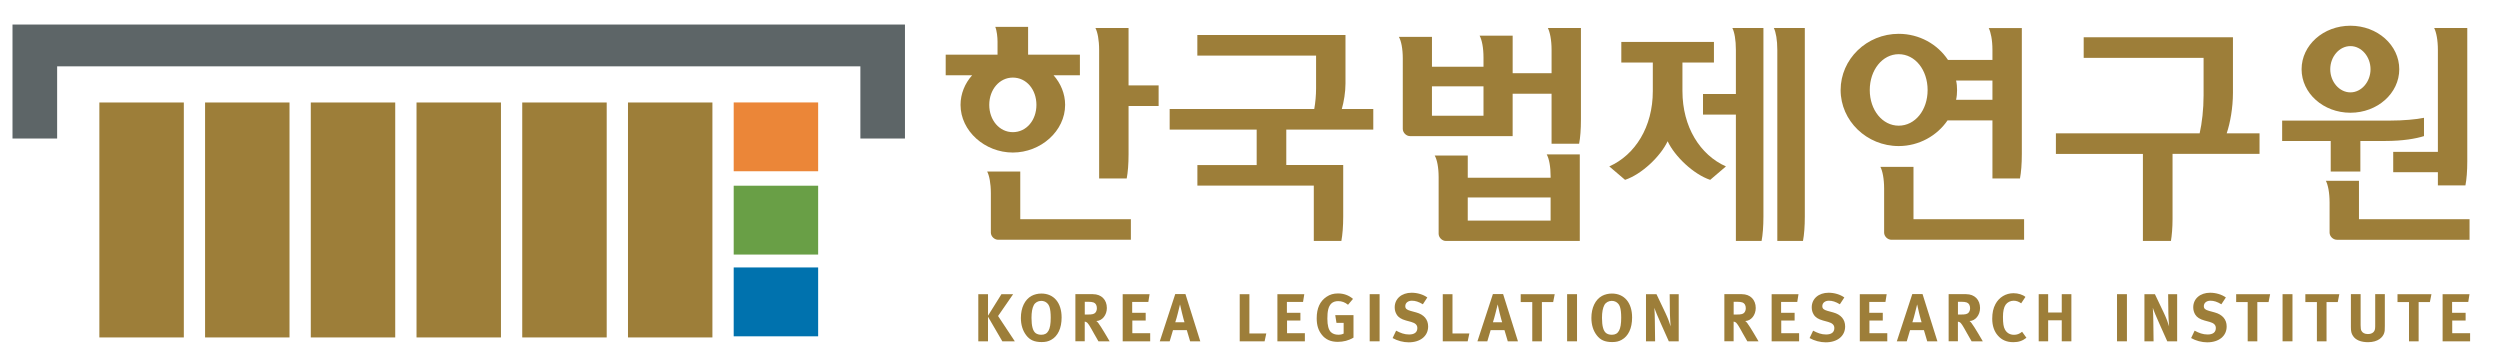 <svg xmlns="http://www.w3.org/2000/svg" xmlns:xlink="http://www.w3.org/1999/xlink" version="1.1" id="Layer_1" x="0px" y="0px" width="200px" height="29px" viewBox="0 0 200 29" enable-background="new 0 0 200 29" xml:space="preserve">
<g>
	<polygon fill="#5D6567" points="68.83,11.082 68.83,5.307 4.571,5.307 4.571,11.082 1,11.082 1,1.963 72.397,1.963 72.397,11.082     "/>
	<rect x="7.949" y="8.199" fill="#9D7E39" width="6.757" height="18.796"/>
	<rect x="16.406" y="8.199" fill="#9D7E39" width="6.755" height="18.796"/>
	<rect x="24.863" y="8.199" fill="#9D7E39" width="6.755" height="18.796"/>
	<rect x="33.322" y="8.199" fill="#9D7E39" width="6.755" height="18.796"/>
	<rect x="41.779" y="8.199" fill="#9D7E39" width="6.757" height="18.796"/>
	<rect x="50.239" y="8.199" fill="#9D7E39" width="6.754" height="18.796"/>
	<rect x="58.696" y="21.396" fill="#0072AE" width="6.756" height="5.509"/>
	<rect x="58.696" y="8.195" fill="#EB8638" width="6.756" height="5.505"/>
	<rect x="58.696" y="14.857" fill="#699F46" width="6.756" height="5.508"/>
</g>
<g>
	<path fill="#9D7E39" d="M79.041,23.534v1.722l1.075-1.722h0.936l-1.207,1.747l1.34,2.024h-0.999l-1.146-1.969v1.969h-0.776v-3.771   H79.041z"/>
	<path fill="#9D7E39" d="M84.929,25.4c0,0.854-0.294,1.492-0.842,1.791c-0.228,0.123-0.44,0.174-0.755,0.174   c-0.569,0-0.939-0.158-1.227-0.533c-0.287-0.368-0.435-0.845-0.435-1.397c0-0.813,0.311-1.467,0.854-1.763   c0.222-0.119,0.499-0.188,0.782-0.188C84.31,23.483,84.929,24.219,84.929,25.4z M82.708,24.401   c-0.13,0.245-0.188,0.574-0.188,1.031c0,0.65,0.11,1.057,0.336,1.222c0.12,0.086,0.273,0.127,0.452,0.127   c0.526,0,0.75-0.398,0.75-1.361c0-0.385-0.034-0.659-0.099-0.871c-0.06-0.191-0.262-0.479-0.663-0.479   C83.04,24.072,82.819,24.201,82.708,24.401z"/>
	<path fill="#9D7E39" d="M87.442,23.534c0.667,0,1.107,0.446,1.107,1.107c0,0.565-0.376,1.029-0.844,1.042   c0.078,0.058,0.11,0.09,0.159,0.157c0.216,0.269,0.906,1.465,0.906,1.465h-0.896c-0.146-0.251-0.206-0.353-0.353-0.618   c-0.374-0.677-0.487-0.865-0.625-0.922c-0.038-0.019-0.068-0.029-0.117-0.035v1.573h-0.748v-3.771h1.409V23.534z M86.779,25.162   h0.257c0.325,0,0.466-0.035,0.569-0.125c0.092-0.087,0.145-0.223,0.145-0.379c0-0.233-0.094-0.398-0.269-0.463   c-0.089-0.033-0.246-0.053-0.428-0.053h-0.271v1.02H86.779z"/>
	<path fill="#9D7E39" d="M91.967,23.534l-0.1,0.62h-1.292v0.872h1.08v0.619h-1.069v1.01h1.429v0.65h-2.2v-3.771H91.967z"/>
	<path fill="#9D7E39" d="M94.835,23.523l1.188,3.782H95.21l-0.265-0.894H93.84l-0.266,0.894h-0.791l1.237-3.782H94.835z    M94.759,25.781c0,0-0.123-0.397-0.204-0.761c-0.038-0.175-0.154-0.668-0.154-0.668s-0.108,0.446-0.179,0.728   c-0.069,0.271-0.118,0.45-0.201,0.701H94.759z"/>
	<path fill="#9D7E39" d="M99.952,23.534v3.144h1.351l-0.135,0.628h-1.991v-3.771H99.952z"/>
	<path fill="#9D7E39" d="M104.343,23.534l-0.099,0.62h-1.292v0.872h1.08v0.619h-1.069v1.01h1.427v0.65h-2.198v-3.771H104.343z"/>
	<path fill="#9D7E39" d="M107.842,24.381c-0.244-0.198-0.5-0.292-0.789-0.292c-0.221,0-0.412,0.065-0.543,0.189   c-0.254,0.244-0.32,0.65-0.32,1.216c0,0.538,0.094,0.883,0.281,1.074c0.141,0.136,0.349,0.21,0.592,0.21   c0.168,0,0.305-0.027,0.429-0.091v-0.859h-0.574l-0.098-0.619h1.46v1.803c-0.387,0.229-0.809,0.336-1.254,0.336   c-0.564,0-0.982-0.185-1.285-0.574c-0.277-0.352-0.404-0.754-0.404-1.317c0-0.798,0.262-1.364,0.789-1.716   c0.277-0.186,0.561-0.266,0.916-0.266c0.459,0,0.867,0.148,1.199,0.436L107.842,24.381z"/>
	<path fill="#9D7E39" d="M110.368,23.534v3.771h-0.793v-3.771H110.368z"/>
	<path fill="#9D7E39" d="M113.829,24.342c-0.342-0.204-0.599-0.285-0.879-0.285c-0.311,0-0.527,0.178-0.527,0.434   c0,0.193,0.104,0.292,0.418,0.379l0.455,0.125c0.617,0.168,0.955,0.564,0.955,1.121c0,0.766-0.619,1.27-1.557,1.27   c-0.428,0-0.906-0.124-1.286-0.341l0.282-0.591c0.35,0.186,0.655,0.305,1.035,0.305c0.433,0,0.662-0.18,0.662-0.516   c0-0.244-0.158-0.396-0.494-0.49l-0.416-0.113c-0.376-0.104-0.609-0.252-0.744-0.479c-0.104-0.168-0.157-0.363-0.157-0.574   c0-0.69,0.555-1.168,1.351-1.168c0.463,0,0.929,0.14,1.258,0.378L113.829,24.342z"/>
	<path fill="#9D7E39" d="M116.199,23.534v3.144h1.35l-0.135,0.628h-1.993v-3.771H116.199z"/>
	<path fill="#9D7E39" d="M120.248,23.523l1.188,3.782h-0.814l-0.264-0.894h-1.107l-0.266,0.894h-0.791l1.238-3.782H120.248z    M120.172,25.781c0,0-0.125-0.397-0.207-0.761c-0.037-0.175-0.15-0.668-0.15-0.668s-0.111,0.446-0.182,0.728   c-0.07,0.271-0.117,0.45-0.199,0.701H120.172z"/>
	<path fill="#9D7E39" d="M124.377,23.534l-0.123,0.63h-0.902v3.142h-0.771v-3.142h-0.924v-0.63H124.377z"/>
	<path fill="#9D7E39" d="M126.162,23.534v3.771h-0.793v-3.771H126.162z"/>
	<path fill="#9D7E39" d="M130.568,25.4c0,0.854-0.293,1.492-0.842,1.791c-0.225,0.123-0.439,0.174-0.754,0.174   c-0.568,0-0.938-0.158-1.225-0.533c-0.289-0.368-0.436-0.845-0.436-1.397c0-0.813,0.311-1.467,0.852-1.763   c0.225-0.119,0.5-0.188,0.785-0.188C129.951,23.483,130.568,24.219,130.568,25.4z M128.35,24.401   c-0.129,0.245-0.191,0.574-0.191,1.031c0,0.65,0.111,1.057,0.34,1.222c0.117,0.086,0.27,0.127,0.451,0.127   c0.525,0,0.746-0.398,0.746-1.361c0-0.385-0.031-0.659-0.098-0.871c-0.057-0.191-0.262-0.479-0.66-0.479   C128.682,24.072,128.459,24.201,128.35,24.401z"/>
	<path fill="#9D7E39" d="M132.518,23.534l0.719,1.511c0.189,0.4,0.338,0.796,0.414,1.066c-0.027-0.291-0.053-0.774-0.059-1.035   l-0.018-1.542h0.723v3.771h-0.793l-0.645-1.443c-0.211-0.474-0.438-1.004-0.508-1.237c0.025,0.309,0.031,0.754,0.037,1.069   l0.021,1.611h-0.73v-3.771H132.518z"/>
	<path fill="#9D7E39" d="M139.354,23.534c0.668,0,1.105,0.446,1.105,1.107c0,0.565-0.373,1.029-0.842,1.042   c0.078,0.058,0.111,0.09,0.16,0.157c0.217,0.269,0.904,1.465,0.904,1.465h-0.895c-0.146-0.251-0.207-0.353-0.354-0.618   c-0.371-0.677-0.488-0.865-0.623-0.922c-0.037-0.019-0.068-0.029-0.119-0.035v1.573h-0.742v-3.771h1.404V23.534z M138.691,25.162   h0.256c0.326,0,0.469-0.035,0.57-0.125c0.092-0.087,0.146-0.223,0.146-0.379c0-0.233-0.094-0.398-0.271-0.463   c-0.088-0.033-0.246-0.053-0.428-0.053h-0.271v1.02H138.691z"/>
	<path fill="#9D7E39" d="M143.879,23.534l-0.098,0.62h-1.293v0.872h1.082v0.619h-1.07v1.01h1.428v0.65h-2.197v-3.771H143.879z"/>
	<path fill="#9D7E39" d="M147.189,24.342c-0.34-0.204-0.598-0.285-0.879-0.285c-0.309,0-0.525,0.178-0.525,0.434   c0,0.193,0.104,0.292,0.416,0.379l0.457,0.125c0.619,0.168,0.953,0.564,0.953,1.121c0,0.766-0.617,1.27-1.555,1.27   c-0.432,0-0.908-0.124-1.289-0.341l0.283-0.591c0.354,0.186,0.656,0.305,1.035,0.305c0.434,0,0.662-0.18,0.662-0.516   c0-0.244-0.158-0.396-0.494-0.49l-0.414-0.113c-0.377-0.104-0.609-0.252-0.744-0.479c-0.105-0.168-0.156-0.363-0.156-0.574   c0-0.69,0.553-1.168,1.35-1.168c0.461,0,0.928,0.14,1.258,0.378L147.189,24.342z"/>
	<path fill="#9D7E39" d="M150.934,23.534l-0.098,0.62h-1.293v0.872h1.08v0.619h-1.068v1.01h1.428v0.65h-2.199v-3.771H150.934z"/>
	<path fill="#9D7E39" d="M153.803,23.523l1.189,3.782h-0.814l-0.264-0.894h-1.109l-0.264,0.894h-0.795l1.238-3.782H153.803z    M153.727,25.781c0,0-0.123-0.397-0.205-0.761c-0.039-0.175-0.15-0.668-0.15-0.668s-0.109,0.446-0.182,0.728   c-0.068,0.271-0.117,0.45-0.199,0.701H153.727z"/>
	<path fill="#9D7E39" d="M157.299,23.534c0.666,0,1.105,0.446,1.105,1.107c0,0.565-0.375,1.029-0.842,1.042   c0.076,0.058,0.109,0.09,0.156,0.157c0.217,0.269,0.906,1.465,0.906,1.465h-0.895c-0.146-0.251-0.205-0.353-0.354-0.618   c-0.373-0.677-0.486-0.865-0.623-0.922c-0.037-0.019-0.072-0.029-0.119-0.035v1.573h-0.742v-3.771h1.406V23.534z M156.635,25.162   h0.258c0.324,0,0.465-0.035,0.568-0.125c0.092-0.087,0.146-0.223,0.146-0.379c0-0.233-0.094-0.398-0.273-0.463   c-0.084-0.033-0.244-0.053-0.428-0.053h-0.27v1.02H156.635z"/>
	<path fill="#9D7E39" d="M161.693,24.266c-0.189-0.141-0.391-0.209-0.604-0.209c-0.256,0-0.502,0.124-0.641,0.324   c-0.145,0.215-0.211,0.533-0.211,0.973c0,0.516,0.043,0.802,0.16,1.012c0.15,0.273,0.4,0.418,0.725,0.418   c0.223,0,0.424-0.062,0.646-0.243l0.346,0.48c-0.299,0.241-0.619,0.353-1.047,0.353c-0.521,0-0.924-0.17-1.232-0.522   c-0.303-0.341-0.457-0.797-0.457-1.351c0-0.474,0.082-0.848,0.256-1.171c0.293-0.552,0.836-0.874,1.443-0.874   c0.377,0,0.75,0.119,0.957,0.298L161.693,24.266z"/>
	<path fill="#9D7E39" d="M163.852,23.534v1.467h1.088v-1.467h0.77v3.771h-0.77v-1.682h-1.088v1.682h-0.756v-3.771H163.852z"/>
	<path fill="#9D7E39" d="M170.154,23.534v3.771h-0.793v-3.771H170.154z"/>
	<path fill="#9D7E39" d="M172.393,23.534l0.721,1.511c0.189,0.4,0.338,0.796,0.414,1.066c-0.027-0.291-0.055-0.774-0.059-1.035   l-0.018-1.542h0.721v3.771h-0.791l-0.645-1.443c-0.213-0.474-0.439-1.004-0.51-1.237c0.027,0.309,0.033,0.754,0.039,1.069   l0.021,1.611h-0.732v-3.771H172.393z"/>
	<path fill="#9D7E39" d="M177.709,24.342c-0.34-0.204-0.596-0.285-0.877-0.285c-0.311,0-0.525,0.178-0.525,0.434   c0,0.193,0.102,0.292,0.414,0.379l0.457,0.125c0.617,0.168,0.955,0.564,0.955,1.121c0,0.766-0.619,1.27-1.559,1.27   c-0.428,0-0.904-0.124-1.285-0.341l0.281-0.591c0.352,0.186,0.656,0.305,1.037,0.305c0.434,0,0.66-0.18,0.66-0.516   c0-0.244-0.156-0.396-0.492-0.49l-0.416-0.113c-0.373-0.104-0.607-0.252-0.744-0.479c-0.102-0.168-0.156-0.363-0.156-0.574   c0-0.69,0.555-1.168,1.352-1.168c0.459,0,0.928,0.14,1.258,0.378L177.709,24.342z"/>
	<path fill="#9D7E39" d="M181.611,23.534l-0.125,0.63h-0.9v3.142h-0.771v-3.142h-0.922v-0.63H181.611z"/>
	<path fill="#9D7E39" d="M183.398,23.534v3.771h-0.793v-3.771H183.398z"/>
	<path fill="#9D7E39" d="M187.146,23.534l-0.125,0.63h-0.898v3.142h-0.771v-3.142h-0.924v-0.63H187.146z"/>
	<path fill="#9D7E39" d="M188.85,23.534v2.479c0,0.233,0.021,0.371,0.064,0.45c0.088,0.168,0.266,0.261,0.516,0.261   c0.332,0,0.545-0.161,0.574-0.438c0.012-0.082,0.012-0.136,0.012-0.338v-2.415h0.771v2.54c0,0.357-0.006,0.426-0.061,0.592   c-0.1,0.297-0.465,0.71-1.279,0.71c-0.574,0-1-0.173-1.209-0.504c-0.125-0.193-0.166-0.345-0.166-0.712v-2.626H188.85z"/>
	<path fill="#9D7E39" d="M194.516,23.534l-0.125,0.63h-0.9v3.142h-0.771v-3.142h-0.92v-0.63H194.516z"/>
	<path fill="#9D7E39" d="M197.559,23.534l-0.098,0.62h-1.293v0.872h1.082v0.619h-1.072v1.01h1.43v0.65h-2.199v-3.771H197.559z"/>
</g>
<g>
	<path fill="#9D7E39" d="M75.656,6.021V4.373h4.147V3.336c0-0.353-0.056-0.891-0.181-1.185h2.626v2.222h4.144v1.647h-2.108   c0.572,0.646,0.926,1.479,0.926,2.37c0,2.092-1.945,3.813-4.185,3.813c-2.238,0-4.182-1.723-4.182-3.813   c0-0.891,0.351-1.723,0.929-2.37H75.656z M79.859,19.182c-0.314,0-0.59-0.277-0.59-0.571v-3.148c0-0.798-0.128-1.429-0.296-1.741   h2.648v3.812h8.849v1.646h-10.61V19.182z M81.026,6.207c-1.073,0-1.886,0.961-1.886,2.184c0,1.221,0.813,2.182,1.886,2.182   c1.093,0,1.888-0.961,1.888-2.182C82.914,7.167,82.119,6.207,81.026,6.207z M90.285,8.48v3.851c0,0.778-0.054,1.465-0.148,1.945   h-2.206V4.001c0-0.814-0.126-1.427-0.296-1.759h2.649v4.59h2.406v1.647h-2.406V8.48z"/>
	<path fill="#9D7E39" d="M105.286,7.075V4.447h-9.499V2.798h11.852v3.887c0,0.685-0.126,1.445-0.294,2.036h2.518v1.649h-6.96v2.832   h4.554v4.13c0,0.775-0.057,1.463-0.148,1.943h-2.205V14.85h-9.313v-1.647h4.743V10.37h-6.961V8.721h11.567   C105.232,8.222,105.286,7.612,105.286,7.075z"/>
	<path fill="#9D7E39" d="M118.68,5.336V4.613c0-0.795-0.127-1.425-0.312-1.759h2.645v3h3.113V4.001c0-0.814-0.131-1.427-0.297-1.759   h2.646v7.313c0,0.777-0.051,1.461-0.145,1.944h-2.205v-4h-3.113v3.389h-8.214c-0.299,0-0.575-0.278-0.575-0.576V4.688   c0-0.795-0.128-1.425-0.315-1.741h2.649v2.39H118.68z M114.556,6.909v2.35h4.124v-2.35H114.556z M124.049,14.221v-0.11   c0-0.798-0.125-1.427-0.312-1.759h2.646v6.924h-10.718c-0.296,0-0.574-0.279-0.574-0.574v-4.518c0-0.797-0.128-1.423-0.314-1.74   h2.644v1.777H124.049z M117.42,15.796v1.85h6.629v-1.85H117.42z"/>
	<path fill="#9D7E39" d="M134.596,7.297c0,2.851,1.404,5.092,3.479,6.017l-1.26,1.075c-1.33-0.444-2.832-1.871-3.404-3.09   c-0.576,1.219-2.076,2.646-3.406,3.089l-1.262-1.075c2.076-0.925,3.482-3.165,3.482-6.017V5.001h-2.52V3.354h7.41v1.647h-2.52   V7.297L134.596,7.297z M140.926,19.275h-2.055V9.167h-2.631V7.521h2.631V4.001c0-0.814-0.115-1.427-0.281-1.759h2.484v15.09   C141.074,18.107,141.02,18.795,140.926,19.275z M144.238,19.275h-2.053V4.001c0-0.814-0.115-1.427-0.277-1.759h2.477v15.09   C144.385,18.107,144.332,18.795,144.238,19.275z"/>
	<path fill="#9D7E39" d="M159.395,4.797V4.003c0-0.815-0.131-1.427-0.297-1.76h2.648v10.088c0,0.778-0.057,1.465-0.148,1.945h-2.203   V9.631h-3.592c-0.832,1.221-2.279,2.054-3.908,2.054c-2.555,0-4.645-2.018-4.645-4.48c0-2.48,2.09-4.499,4.645-4.499   c1.652,0,3.111,0.831,3.945,2.091H159.395z M151.895,4.335c-1.297,0-2.314,1.257-2.314,2.869c0,1.611,1.018,2.85,2.314,2.85   c1.316,0,2.314-1.241,2.314-2.85S153.213,4.335,151.895,4.335z M151.32,19.182c-0.314,0-0.59-0.277-0.59-0.571v-3.519   c0-0.797-0.131-1.427-0.299-1.742h2.648v4.185h8.848v1.646H151.32z M159.395,7.98V6.445h-2.908c0.059,0.24,0.078,0.5,0.078,0.76   c0,0.259-0.02,0.519-0.078,0.777h2.908V7.98z"/>
	<path fill="#9D7E39" d="M176.287,7.628V4.631h-9.592V2.982h11.941v4.441c0,1.205-0.223,2.426-0.5,3.242c0.018,0,2.627,0,2.627,0   v1.646h-6.959v5.202c0,0.685-0.057,1.355-0.129,1.76h-2.242v-6.96h-6.961v-1.646c0,0,11.516,0,11.5,0   C176.158,9.852,176.287,8.742,176.287,7.628z"/>
	<path fill="#9D7E39" d="M182.572,11.28V9.647h8.627c1.057,0,2.092-0.092,2.721-0.222v1.463c-0.648,0.204-1.686,0.39-3.107,0.39   h-1.984v2.442h-2.371v-2.44H182.572z M188.033,9.019c-2.164,0-3.906-1.557-3.906-3.479c0-1.926,1.742-3.482,3.906-3.482   s3.908,1.555,3.908,3.482C191.941,7.462,190.197,9.019,188.033,9.019z M186.957,19.182c-0.316,0-0.59-0.277-0.59-0.571v-2.407   c0-0.797-0.131-1.43-0.299-1.742h2.65v3.074h8.846v1.646H186.957z M188.033,3.688c-0.891,0-1.613,0.851-1.613,1.852   c0,0.999,0.723,1.85,1.613,1.85c0.889,0,1.609-0.853,1.609-1.85C189.643,4.539,188.922,3.688,188.033,3.688z M197.234,14.832   h-2.203v-1.057h-3.574v-1.627h3.574V4.001c0-0.814-0.129-1.427-0.297-1.759h2.648v10.645   C197.383,13.665,197.33,14.349,197.234,14.832z"/>
</g>
</svg>
